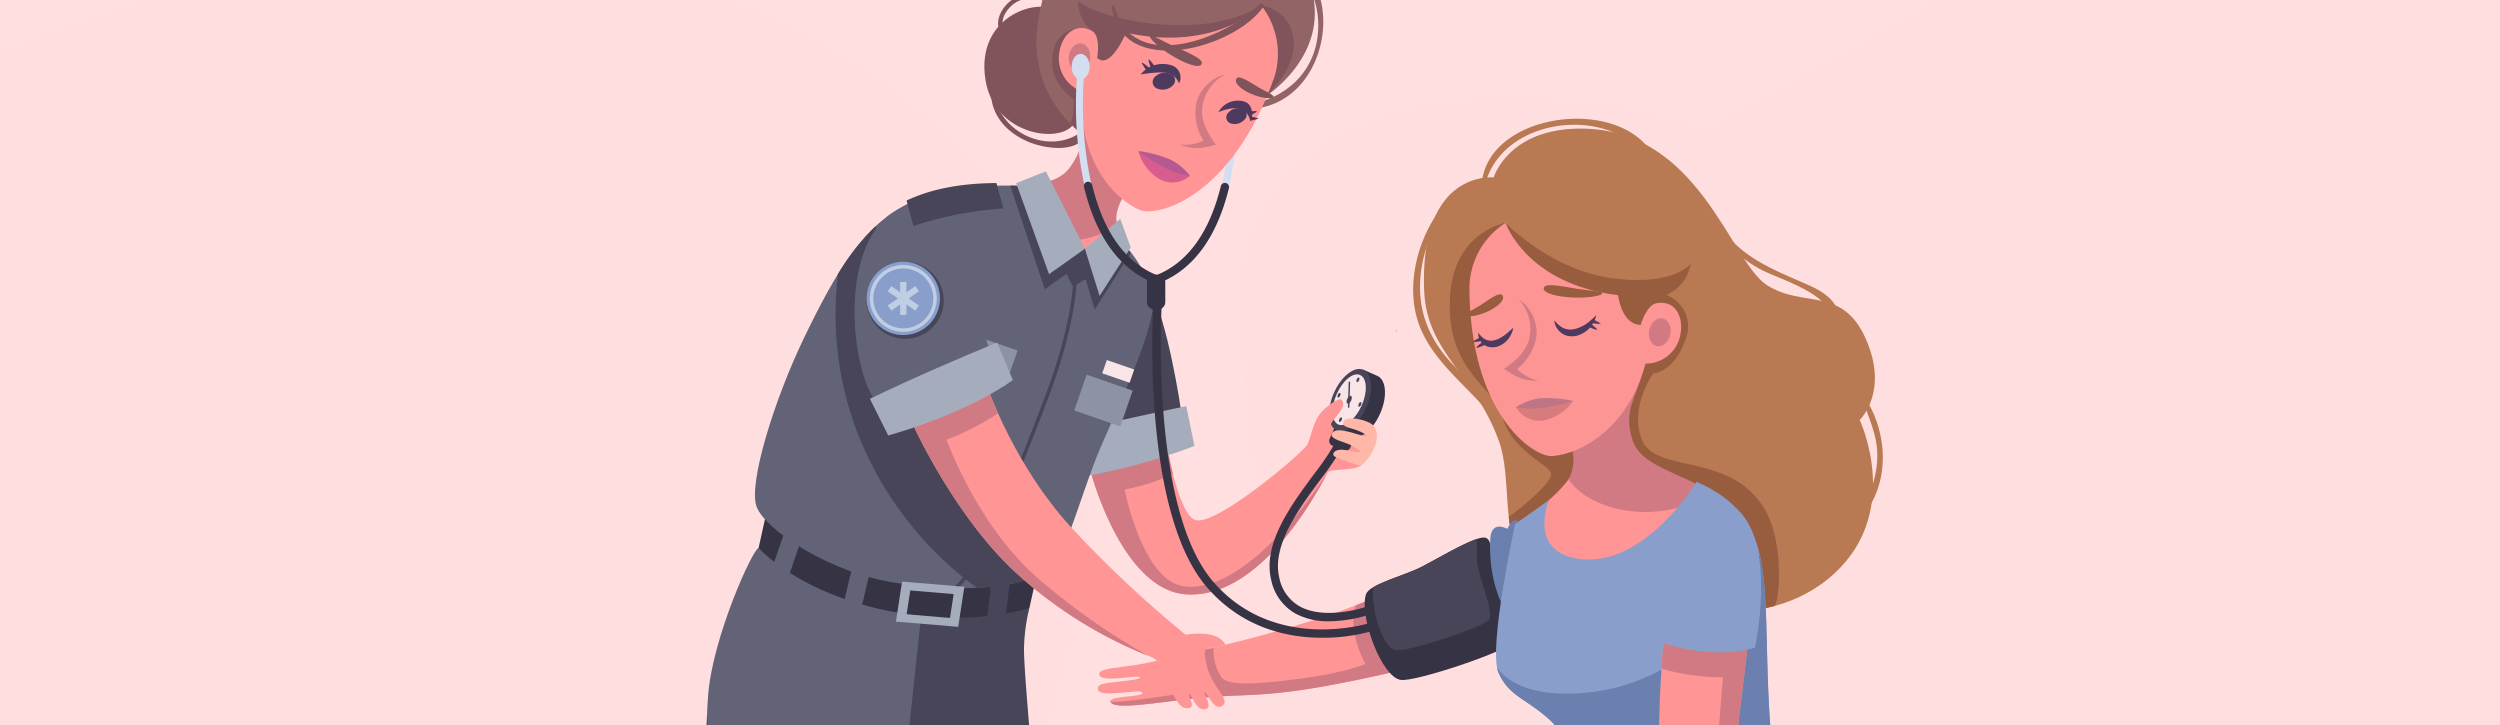<svg id="_5" data-name="5" xmlns="http://www.w3.org/2000/svg" xmlns:xlink="http://www.w3.org/1999/xlink" width="494.594" height="143.43" viewBox="0 0 494.594 143.43">
  <defs>
    <clipPath id="clip-path">
      <path id="Trazado_165776" data-name="Trazado 165776" d="M0,0H494.594V143.429H0Z" fill="#ffbfc1"/>
    </clipPath>
    <clipPath id="clip-path-2">
      <rect id="Rectángulo_43146" data-name="Rectángulo 43146" width="235.488" height="313.469" fill="none"/>
    </clipPath>
    <clipPath id="clip-path-4">
      <path id="Trazado_165782" data-name="Trazado 165782" d="M172.332,361.147a8.747,8.747,0,0,1,.518,3.279c-.172,1.381-1.433,2.433-1.036,3.625.346,1.035,2.261,1.3,4.717,1.15,2.328-.144,3.971-.748,4.315-1.784.495-1.482-1.266-2.818-1.438-4.027a27.941,27.941,0,0,1-.173-3.107Z" transform="translate(-171.738 -360.284)" fill="none"/>
    </clipPath>
    <linearGradient id="linear-gradient" x1="-14.378" y1="1.486" x2="-14.294" y2="1.486" gradientUnits="objectBoundingBox">
      <stop offset="0" stop-color="#ffb7a7"/>
      <stop offset="1" stop-color="#ff9595"/>
    </linearGradient>
    <clipPath id="clip-path-5">
      <path id="Trazado_165783" data-name="Trazado 165783" d="M125.527,359.212s.346,2.761-.689,3.969-8.989,3.719-8.989,3.719c.215,2.7,16.41,2.724,17.446-2.684A38.689,38.689,0,0,1,135.365,358Z" transform="translate(-115.848 -358.003)" fill="none"/>
    </clipPath>
    <linearGradient id="linear-gradient-2" x1="-4.942" y1="1.323" x2="-4.9" y2="1.323" xlink:href="#linear-gradient"/>
    <clipPath id="clip-path-7">
      <path id="Trazado_165792" data-name="Trazado 165792" d="M139.687,168.63c-7.594,2.3-17.713,5.353-27.01,6.847-9.061,3.279-16.2,2.246-16.087,4.087.067,1.087,2.823.863,5.094.639,1.575-.155,2.917-.311,2.964-.028.055.325-1.825.554-4.094.808-2.554.286-4.411.374-4.244,1.514.16,1.094,2.892.867,5.275.639,1.878-.179,3.54-.358,3.556.108.028.806-6.415.575-6.333,1.59.156,1.943,8.778.309,17.086-.56,8.918-.933,12.863.006,27.36-2.755s23.127-5.293,32.562-9.55l2.992-20.826c-4.373,3.913-31.526,15.188-39.12,17.489" transform="translate(-96.299 -151.141)" fill="none"/>
    </clipPath>
    <linearGradient id="linear-gradient-3" x1="-0.868" y1="3.638" x2="-0.858" y2="3.638" xlink:href="#linear-gradient"/>
    <clipPath id="clip-path-9">
      <path id="Trazado_165796" data-name="Trazado 165796" d="M207.385,128.286c2.206,5.428-5.2,10.074-11.637,16.246,0,0,6.075,10.028,18.572,8.963s20.739-15.764,20.739-15.764c-7.677-4.421-14.629-5.7-16.666-10.983-1.679-4.351-1.319-9.172-.346-13.791,0,0-9.371,9.079-10.662,15.328" transform="translate(-195.748 -112.958)" fill="none"/>
    </clipPath>
    <linearGradient id="linear-gradient-4" x1="-3.777" y1="4.934" x2="-3.757" y2="4.934" xlink:href="#linear-gradient"/>
    <clipPath id="clip-path-11">
      <path id="Trazado_165798" data-name="Trazado 165798" d="M184.6,90.586c.022,25.177,12.6,33.774,16.369,33.536,5.712-.36,15.068-5.556,18.464-18.283a6.968,6.968,0,0,0,6.917-5.82c.624-3.13-.784-6.707-4.547-6.172-2.172.216-3.31,4.321-3.31,4.321-3.8,0-4.488-5.868-4.488-5.868-18.2-2.225-22.267-14.315-22.267-14.315a15.518,15.518,0,0,0-7.137,12.6" transform="translate(-184.602 -77.985)" fill="#fd9595"/>
    </clipPath>
    <clipPath id="clip-path-13">
      <rect id="Rectángulo_43122" data-name="Rectángulo 43122" width="11.263" height="2.149" fill="none"/>
    </clipPath>
    <clipPath id="clip-path-14">
      <path id="Trazado_165813" data-name="Trazado 165813" d="M229.655,196.9a218.737,218.737,0,0,0,6.213,47.288h18.985s.69-3.279-11.736-6.559c0,0,.346-17.6,1.381-39s8.975-51.085-2.416-52.466a4.991,4.991,0,0,0-.605-.037c-9.176,0-12.159,26.114-11.821,50.779" transform="translate(-229.629 -146.122)" fill="none"/>
    </clipPath>
    <linearGradient id="linear-gradient-5" x1="-7.278" y1="1.956" x2="-7.247" y2="1.956" xlink:href="#linear-gradient"/>
    <clipPath id="clip-path-16">
      <path id="Trazado_165826" data-name="Trazado 165826" d="M137.393,129.06c-1.275,1.864-17.61,15.713-21.925,14.85-3.324-.664-5.624-13.957-5.624-13.957l-15.259,4.235s6.144,23.73,19.1,24.392c15.763.805,27.324-23.466,27.869-24.174s4.887-.265,6.411-1.262c.77-.5,3.41-5.406,2.884-7.3s-7.37-2.849-7.37-2.849l1.1-2.685c-6.261,1.047-5.91,6.888-7.184,8.752" transform="translate(-94.585 -120.308)" fill="none"/>
    </clipPath>
    <linearGradient id="linear-gradient-6" x1="-1.387" y1="5.458" x2="-1.372" y2="5.458" xlink:href="#linear-gradient"/>
    <clipPath id="clip-path-18">
      <path id="Trazado_165841" data-name="Trazado 165841" d="M86.038,62.452c-3.68,4.3-10.661,3.192-19.373,4.8,0,0,5.077,11.4,16.5,16.571s18.294,2.94,18.294,2.94C97.449,78.8,92.016,71.951,95.9,67.569c.865-6.322-4.943-18.005-4.943-18.005-.623,4.679-1.889,9.344-4.923,12.888" transform="translate(-66.665 -49.564)" fill="none"/>
    </clipPath>
    <linearGradient id="linear-gradient-7" x1="-0.95" y1="5.764" x2="-0.934" y2="5.764" xlink:href="#linear-gradient"/>
    <clipPath id="clip-path-20">
      <path id="Trazado_165843" data-name="Trazado 165843" d="M100.355,31.729s-3.1,7.455-5.72,4.981c0,0,.831-4.475-1.146-5.4-3.37-1.758-5.889,1.146-6.344,4.3A6.969,6.969,0,0,0,91.727,43.4c-1.038,13.131,6.052,21.148,11.316,23.391,3.479,1.481,18.2-2.434,26.609-26.166a15.515,15.515,0,0,0-2.531-14.258s-8.866,9.324-26.766,5.358" transform="translate(-87.065 -26.371)" fill="none"/>
    </clipPath>
    <linearGradient id="linear-gradient-8" x1="-1.33" y1="5.446" x2="-1.314" y2="5.446" xlink:href="#linear-gradient"/>
    <clipPath id="clip-path-22">
      <rect id="Rectángulo_43131" data-name="Rectángulo 43131" width="10.21" height="4.936" fill="none"/>
    </clipPath>
    <clipPath id="clip-path-23">
      <path id="Trazado_165868" data-name="Trazado 165868" d="M51.948,123.719s8.232,18.6,20.831,30.164A86.667,86.667,0,0,0,99.7,170.566c1.5.69,1.726,2.531,3.337,5.868,1.853,3.838,2.694,4.3,3.8,4.142,1.61-.23-.287-2.474.143-2.733.213-.127.517.679,1,1.485.491.825,1.165,1.651,2.113,1.473,1.84-.345-.519-3.246-.087-3.39.2-.065.583.7,1.1,1.464.615.913,1.412,1.825,2.29,1.324,1.9-1.082-1.4-3.347-2.595-6.866-1.138-3.343-.677-4.383-.677-4.383l4-.941c-1.757-3.2-7.855-1.931-7.855-1.931a222.331,222.331,0,0,1-22.782-21.4C72.433,132.6,67.135,117.334,67.135,117.334Z" transform="translate(-51.948 -117.334)" fill="none"/>
    </clipPath>
    <linearGradient id="linear-gradient-9" x1="-0.683" y1="3.39" x2="-0.67" y2="3.39" xlink:href="#linear-gradient"/>
    <clipPath id="clip-path-25">
      <path id="Trazado_165881" data-name="Trazado 165881" d="M148.8,122.618c-1.525,1.817-1.725,4.315-2.53,5.983,2.992,1.381,4.774-1.554,4.526-3.769.345-1.036,3.285-3.4,2.148-4.76a.442.442,0,0,0-.359-.146c-.926,0-2.933,1.677-3.785,2.691" transform="translate(-146.266 -119.927)" fill="none"/>
    </clipPath>
    <linearGradient id="linear-gradient-10" x1="-15.592" y1="21.242" x2="-15.485" y2="21.242" xlink:href="#linear-gradient"/>
  </defs>
  <path id="Trazado_156666" data-name="Trazado 156666" d="M0,0H494.594V143.429H0Z" fill="#ffdfe0"/>
  <g id="Enmascarar_grupo_249" data-name="Enmascarar grupo 249" clip-path="url(#clip-path)">
    <g id="Grupo_170629" data-name="Grupo 170629" transform="translate(-8.689 -240.274)">
      <rect id="Rectángulo_43083" data-name="Rectángulo 43083" width="519.746" height="349.477" rx="11" transform="translate(35.299 146.409)" fill="#ffdfe0"/>
      <g id="Grupo_170486" data-name="Grupo 170486" transform="translate(0 0)">
        <path id="Trazado_165206" data-name="Trazado 165206" d="M493.427,128.944C489.672,65.2,445.106,4.333,384.748.558,315.424-5.269,251.792,36.443,182.737,36.884,147.525,40.2,114.5,25.4,80.186,20.627,2.682,17.506-9.127,117.435,5.328,181.847,66.287,485.51,497.647,444.195,493.427,128.944Z" transform="translate(533.588 190.886) rotate(132)" fill="#ffdfe0"/>
        <path id="Trazado_165207" data-name="Trazado 165207" d="M.018,77.647C2.2,39.26,28.163,2.609,63.319.336,103.7-3.173,140.76,21.945,180.982,22.21c20.51,1.994,39.744-6.913,59.732-9.79,45.143-1.88,52.021,58.3,43.6,97.083C248.81,292.36-2.441,267.481.018,77.647Z" transform="translate(203.811 532.462) rotate(-81)" fill="#ffdfe0" opacity="0.388" style="mix-blend-mode: multiply;isolation: isolate"/>
        <path id="Trazado_165208" data-name="Trazado 165208" d="M.026,112.166C3.185,56.714,40.683,3.769,91.468.485c58.33-5.069,111.87,31.215,169.973,31.6,29.628,2.881,57.413-9.987,86.287-14.142,65.212-2.715,75.148,84.211,62.986,140.242C359.422,422.334-3.526,386.394.026,112.166Z" transform="matrix(0.695, -0.719, 0.719, 0.695, 232.726, 371.691)" fill="#ffdfe0" opacity="0.388" style="mix-blend-mode: multiply;isolation: isolate"/>
        <path id="Trazado_165209" data-name="Trazado 165209" d="M.026,112.166C3.185,56.714,40.683,3.769,91.468.485c58.33-5.069,111.87,31.215,169.973,31.6,29.628,2.881,57.413-9.987,86.287-14.142,65.212-2.715,75.148,84.211,62.986,140.242C359.422,422.334-3.526,386.394.026,112.166Z" transform="translate(224.016 231.237) rotate(90)" fill="#ffdfe0" opacity="0.388" style="mix-blend-mode: multiply;isolation: isolate"/>
      </g>
    </g>
    <g id="Grupo_170628" data-name="Grupo 170628" transform="translate(137 -20.846)">
      <g id="Grupo_170627" data-name="Grupo 170627" clip-path="url(#clip-path-2)">
        <g id="Grupo_170578" data-name="Grupo 170578">
          <g id="Grupo_170577" data-name="Grupo 170577" clip-path="url(#clip-path-2)">
            <path id="Trazado_165777" data-name="Trazado 165777" d="M176.4,75.031c-4.56,6.308-6.774,15.587-3.831,23.019,3.3,8.346,12.016,13.431,16.623,21.028a.439.439,0,0,0,.758-.444c-2.542-5.587-7.2-9.135-11.271-13.575-8.316-9.06-7.3-19.472-1.837-29.77a.256.256,0,0,0-.442-.258" transform="translate(-28.657 -12.537)" fill="#b97953"/>
            <rect id="Rectángulo_43111" data-name="Rectángulo 43111" width="96.303" height="89.975" transform="translate(133.926 219.504)" fill="#d4def1"/>
            <path id="Trazado_165778" data-name="Trazado 165778" d="M238.4,263.624H160.845v43.4c4.634,22.486,8.284,36.678,8.284,36.678a8.857,8.857,0,0,0,5.608,2.353,6.592,6.592,0,0,1,.2,2.192,3.27,3.27,0,0,1-.211.789c-.011.03-.026.061-.037.092-.094.228-.2.449-.314.665-.744,1.326-2.052,2.58-2.152,3.8h11.719a8.18,8.18,0,0,0-1.682-4.808,4.544,4.544,0,0,1-.764-1.578,22.636,22.636,0,0,1-.162-2.366,23.072,23.072,0,0,0,2.75-1.373s2.531-23.7.69-46.023-6.444-33.6-6.444-33.6h59.831s.086-.077.24-.23" transform="translate(-26.919 -44.12)" fill="#a5adbc"/>
            <path id="Trazado_165779" data-name="Trazado 165779" d="M255.81,279.732H160.656a4.372,4.372,0,0,1-4.371-4.372V268a4.372,4.372,0,0,1,4.371-4.372H255.81A4.372,4.372,0,0,1,260.182,268v7.364a4.372,4.372,0,0,1-4.372,4.372" transform="translate(-26.156 -44.12)" fill="#626376"/>
            <rect id="Rectángulo_43112" data-name="Rectángulo 43112" width="96.303" height="6.903" transform="translate(133.926 235.613)" fill="#a5adbc"/>
            <path id="Trazado_165780" data-name="Trazado 165780" d="M172.309,366.081c-.563,1.627-2.418,3.137-2.5,4.6-.074,1.266-.258,3.236,5.537,3.236,4.432,0,5.835-1.309,6.113-2.7.56-2.819-1.9-5.761-1.9-5.761Z" transform="translate(-28.415 -61.162)" fill="#363344"/>
            <path id="Trazado_165781" data-name="Trazado 165781" d="M131.436,366.019c-.346,2.186.805,4.948-.115,6.559s-25.09,2.258-25.2-.618c-.072-1.928,9.669-4.1,9.669-4.1Z" transform="translate(-17.761 -61.256)" fill="#363344"/>
          </g>
        </g>
        <g id="Grupo_170580" data-name="Grupo 170580" transform="translate(142.996 299.987)">
          <g id="Grupo_170579" data-name="Grupo 170579" clip-path="url(#clip-path-4)">
            <rect id="Rectángulo_43114" data-name="Rectángulo 43114" width="9.923" height="9.069" transform="translate(-0.32)" fill="url(#linear-gradient)"/>
          </g>
        </g>
        <g id="Grupo_170582" data-name="Grupo 170582" transform="translate(96.46 298.088)">
          <g id="Grupo_170581" data-name="Grupo 170581" clip-path="url(#clip-path-5)">
            <rect id="Rectángulo_43115" data-name="Rectángulo 43115" width="19.517" height="11.622" transform="translate(0 0)" fill="url(#linear-gradient-2)"/>
          </g>
        </g>
        <g id="Grupo_170584" data-name="Grupo 170584">
          <g id="Grupo_170583" data-name="Grupo 170583" clip-path="url(#clip-path-2)">
            <path id="Trazado_165784" data-name="Trazado 165784" d="M185.388,222.445s-43.837,9.32-48.67,17.6-7.594,31.066-10.01,49.705-4.833,44.873-4.833,44.873,6.213,6.213,15.878,1.726c0,0,10.7-25.2,12.082-46.253s5.523-34.518,5.523-34.518l35.207-27.959Z" transform="translate(-20.397 -37.228)" fill="#e7c9ce"/>
            <path id="Trazado_165785" data-name="Trazado 165785" d="M187.006,222.445s-43.837,9.32-48.67,17.6a28.293,28.293,0,0,0-2.214,5.154c4.17,9.459,8.312,23.61,8.657,50.535.235,18.339-8.675,35.67-13.238,42.212a15.925,15.925,0,0,0,7.83-1.6s10.7-25.2,12.082-46.253,5.523-34.517,5.523-34.517l35.207-27.959Z" transform="translate(-22.014 -37.228)" fill="#d7b5bb"/>
            <path id="Trazado_165786" data-name="Trazado 165786" d="M191.575,225.9S151.3,233.727,146.7,239.71s1.611,31.066,6.674,56.148,9.2,41.192,9.2,41.192,5.063,5.522,14.958-.231c0,0,2.531-23.7.69-46.023s-6.444-33.6-6.444-33.6h59.83a34.1,34.1,0,0,0,9.9-24.162c-.23-14.958-49.935-7.134-49.935-7.134" transform="translate(-24.282 -37.465)" fill="#f9e5e8"/>
            <path id="Trazado_165787" data-name="Trazado 165787" d="M195.858,225.9s-.687.133-1.889.379c3.689,12.874,30.654,13.888,30.654,13.888L226,251.215s-54.077-.92-55.227,1.151,8.974,19.1,9.9,39.81c.794,17.865-3.035,40.866-4.1,46.849a20.122,20.122,0,0,0,5.253-2.207s2.531-23.7.69-46.023-6.444-33.6-6.444-33.6H235.9a34.1,34.1,0,0,0,9.9-24.162c-.23-14.957-49.935-7.133-49.935-7.133" transform="translate(-28.566 -37.464)" fill="#e7c9ce"/>
            <path id="Trazado_165788" data-name="Trazado 165788" d="M187.591,65.255s-14.65-1.644-13.764,22.261c.46,12.426,9.9,16.569,14.727,29.685,2.918,7.919,0,18.467,5.868,26.233s22.092,4.66,22.092,4.66,22.091,8.974,37.278-3.452S260,113.232,260,113.232s5.868-5.523,1.208-16.051-12.332-5.973-19.58-10.633-13.384-30.961-36.856-30.961c-14.328,0-17.186,9.668-17.186,9.668" transform="translate(-29.085 -9.303)" fill="#b97953"/>
            <path id="Trazado_165789" data-name="Trazado 165789" d="M192.2,122.95c1.726,7.594,10.01,10.182,9.838,12.081s-6.4,7.013-8.4,8.32a28.938,28.938,0,0,0,1.285,6.163c4.438-2.05,14.015-6.888,14.015-6.888l1.553-15.533s-19.565-9.737-18.294-4.142" transform="translate(-32.156 -20.287)" fill="#985d3f"/>
            <path id="Trazado_165790" data-name="Trazado 165790" d="M190.958,77.986s-10.294,1.658-10.984,14.774c-.782,14.853,8.92,17.492,10.758,24.277,8.12-9.342,4.833-23.9.226-39.052" transform="translate(-30.113 -13.052)" fill="#985d3f"/>
            <path id="Trazado_165791" data-name="Trazado 165791" d="M244.667,135.044c-6.558-11.908-21.746-7.249-24.507-14.152-2.575-6.435,2.244-13.117,2.244-13.117s4.142-.172,6.386-6.731a6.673,6.673,0,0,0-3.8-8.8,8.1,8.1,0,0,0,4.833-6.213s-3.107,4.487-15.36,2.934-21.29-10.978-21.29-10.978l30.668,75.174c4.978,1.354,13.805,2.962,22.49.644.974-.26,2.1-11.927-1.666-18.759" transform="translate(-32.329 -13.052)" fill="#985d3f"/>
          </g>
        </g>
        <g id="Grupo_170586" data-name="Grupo 170586" transform="translate(80.183 125.846)">
          <g id="Grupo_170585" data-name="Grupo 170585" clip-path="url(#clip-path-7)">
            <rect id="Rectángulo_43117" data-name="Rectángulo 43117" width="88.733" height="54.107" transform="translate(-8.316 1.978) rotate(-13.627)" fill="url(#linear-gradient-3)"/>
          </g>
        </g>
        <g id="Grupo_170588" data-name="Grupo 170588">
          <g id="Grupo_170587" data-name="Grupo 170587" clip-path="url(#clip-path-2)">
            <path id="Trazado_165793" data-name="Trazado 165793" d="M157.113,164.343c-3.254,1.369-6.444,2.659-9.249,3.744-1.805,5.054,1.877,11.613,1.877,11.613s-3.566,1.61-11.851,2.761-15.506,1.83-16.684-.23a9.646,9.646,0,0,1-1.5-5.638l-1.956.345-5.293,8.744s-11.178,1.781-12.923,1.473c-.137-.024-.216-.062-.226-.113.156,1.943,8.779.309,17.086-.56,8.918-.933,12.863.006,27.36-2.756,6-1.142,11-2.246,15.458-3.449Z" transform="translate(-16.621 -27.504)" fill="#d27a84"/>
            <path id="Trazado_165794" data-name="Trazado 165794" d="M159.964,164.01c-1.381,4.315,3.107,16.4,6.9,16.913,2.987.407,21.056-5.7,22.092-7.421s-2.59-8.974-3.624-12.771,0-7.421-1.726-7.939-8.8,3.8-12.426,5.7-10.535,3.386-11.218,5.523" transform="translate(-26.729 -25.564)" fill="#363344"/>
            <path id="Trazado_165795" data-name="Trazado 165795" d="M195.1,148.885c-1.1-.964-2.171,1.458-2.171,1.458-3.531-1.732-3.376,2.143-3.376,2.143s-1.012,11.932,6.294,17.915Z" transform="translate(-31.715 -24.879)" fill="#6b80af"/>
          </g>
        </g>
        <g id="Grupo_170590" data-name="Grupo 170590" transform="translate(162.988 94.054)">
          <g id="Grupo_170589" data-name="Grupo 170589" clip-path="url(#clip-path-9)">
            <rect id="Rectángulo_43119" data-name="Rectángulo 43119" width="42.705" height="44.794" transform="translate(-3.523 0.301) rotate(-4.876)" fill="url(#linear-gradient-4)"/>
          </g>
        </g>
        <g id="Grupo_170592" data-name="Grupo 170592">
          <g id="Grupo_170591" data-name="Grupo 170591" clip-path="url(#clip-path-2)">
            <path id="Trazado_165797" data-name="Trazado 165797" d="M220.751,126.729c-1.9-6.087.852-8.174,2.158-14.032,0,0-13.705,7.832-15,14.082,1.257,1.233,1.769,5.042.187,7.794,5.494,7.6,20.579,8.544,28.016,2.393-6.554-4.007-13.761-5.095-15.366-10.237" transform="translate(-34.796 -18.861)" fill="#d27a84"/>
          </g>
        </g>
        <g id="Grupo_170594" data-name="Grupo 170594" transform="translate(153.707 64.934)">
          <g id="Grupo_170593" data-name="Grupo 170593" clip-path="url(#clip-path-11)">
            <rect id="Rectángulo_43121" data-name="Rectángulo 43121" width="46.944" height="50.313" transform="translate(-4.751 0.442) rotate(-5.599)" fill="#fd9595"/>
          </g>
        </g>
        <g id="Grupo_170599" data-name="Grupo 170599">
          <g id="Grupo_170598" data-name="Grupo 170598" clip-path="url(#clip-path-2)">
            <path id="Trazado_165799" data-name="Trazado 165799" d="M231.476,103.86c-.316,1.513-1.5,2.545-2.649,2.306s-1.823-1.659-1.507-3.172,1.5-2.545,2.649-2.306,1.823,1.66,1.507,3.172" transform="translate(-38.031 -16.845)" fill="#d27a84"/>
            <path id="Trazado_165800" data-name="Trazado 165800" d="M197.958,103.2a8.51,8.51,0,0,0-2.3-7.091,7.629,7.629,0,0,1,2.755,3.118,7.539,7.539,0,0,1,.848,4.056,10.305,10.305,0,0,1-3.835,6.65,8.187,8.187,0,0,0,4.2,2.289c-2.9.147-4.725-.871-6.791-2.348,2.566-1.689,4.744-3.824,5.122-6.674" transform="translate(-32.273 -16.085)" fill="#d27a84"/>
            <path id="Trazado_165801" data-name="Trazado 165801" d="M202.258,93.347c-.212,1.12,2.993,1.813,6.129,1.905,2.628.077,5.456-.364,5.433-.814-.027-.51-2.514-.511-5.018-.939-3.181-.543-6.346-1.192-6.544-.152" transform="translate(-33.848 -15.53)" fill="#985d3f"/>
            <path id="Trazado_165802" data-name="Trazado 165802" d="M191.068,95.266c.469,1.019-1.419,2.455-3.437,3.3-1.692.709-3.669.969-3.786.533-.133-.494,1.49-1.1,3-2.108,1.916-1.286,3.79-2.669,4.226-1.724" transform="translate(-30.767 -15.891)" fill="#985d3f"/>
            <path id="Trazado_165803" data-name="Trazado 165803" d="M206.953,120.18a29.935,29.935,0,0,0-6.667-.5,13.116,13.116,0,0,0-4.6,1.729,5.288,5.288,0,0,0,5.345,2.644,9.115,9.115,0,0,0,5.918-3.875" transform="translate(-32.75 -20.019)" fill="#d87b7c"/>
            <g id="Grupo_170597" data-name="Grupo 170597" transform="translate(162.94 99.546)" opacity="0.3" style="mix-blend-mode: multiply;isolation: isolate">
              <g id="Grupo_170596" data-name="Grupo 170596">
                <g id="Grupo_170595" data-name="Grupo 170595" clip-path="url(#clip-path-13)">
                  <path id="Trazado_165804" data-name="Trazado 165804" d="M200.725,121.594a16.357,16.357,0,0,1-5.018-.164l-.017-.03a10.713,10.713,0,0,1,4.789-1.754,20.4,20.4,0,0,1,6.474.523,39.323,39.323,0,0,1-6.228,1.425" transform="translate(-195.69 -119.555)" fill="#80689c"/>
                </g>
              </g>
            </g>
            <path id="Trazado_165805" data-name="Trazado 165805" d="M213.07,99.923a16.7,16.7,0,0,1-1.244,1.144,7.256,7.256,0,0,1-2.926,1.575,3.572,3.572,0,0,1-.4.085,3.7,3.7,0,0,1-.473.041,3.415,3.415,0,0,1-.749-.065,3.251,3.251,0,0,1-1.338-.614,6.051,6.051,0,0,1-1.172-1.163,3.188,3.188,0,0,0,.6,1.693,3.5,3.5,0,0,0,1.54,1.244,3.328,3.328,0,0,0,1.173.237,4.714,4.714,0,0,0,.53-.019,4.2,4.2,0,0,0,.6-.094,5.263,5.263,0,0,0,3.2-2.417,4.675,4.675,0,0,0,.654-1.645" transform="translate(-34.27 -16.723)" fill="#4e3a5e"/>
            <path id="Trazado_165806" data-name="Trazado 165806" d="M212.8,102.547s1.684.739,1.784.574-1.3-1.18-1.3-1.18Z" transform="translate(-35.614 -17.061)" fill="#4e3a5e"/>
            <path id="Trazado_165807" data-name="Trazado 165807" d="M213.523,101.627a9.74,9.74,0,0,0,1.955.174,8.65,8.65,0,0,0-1.641-.887Z" transform="translate(-35.735 -16.889)" fill="#4e3a5e"/>
            <path id="Trazado_165808" data-name="Trazado 165808" d="M186.722,103.907a2.444,2.444,0,0,0,.36,1.533,2.686,2.686,0,0,0,1.346,1.153,2.918,2.918,0,0,0,1.015.186,3.245,3.245,0,0,0,.535-.035,3.051,3.051,0,0,0,.464-.087,4.529,4.529,0,0,0,2.692-2.291,4.288,4.288,0,0,0,.495-1.456l-1.1.973a8.975,8.975,0,0,1-1.121.828,4.783,4.783,0,0,1-1.273.6,2.57,2.57,0,0,1-2.454-.366,4.453,4.453,0,0,1-.955-1.039" transform="translate(-31.247 -17.223)" fill="#4e3a5e"/>
            <path id="Trazado_165809" data-name="Trazado 165809" d="M188.036,106.8s-1.656.775-1.762.613,1.258-1.208,1.258-1.208Z" transform="translate(-31.174 -17.774)" fill="#4e3a5e"/>
            <path id="Trazado_165810" data-name="Trazado 165810" d="M187.246,105.894a9.625,9.625,0,0,1-1.948.217,8.531,8.531,0,0,1,1.607-.921Z" transform="translate(-31.011 -17.604)" fill="#4e3a5e"/>
            <path id="Trazado_165811" data-name="Trazado 165811" d="M201.378,143.168l-6.672,4.694s-5.382,24.527-3.311,29.36,5.548,5.113,10.381,9.6-2.071,12.082-4.833,22.667c0,0,1.611,8.974,20.711,11.736s31.525-2.3,31.525-2.3c1.381-9.9-3.126-16.593-4.142-33.137-1.611-26.233,2.071-39.12-14.441-46.253,0,0-10.412,17.258-23.529,15.187-9.885-1.56-5.691-11.553-5.691-11.553" transform="translate(-31.952 -23.352)" fill="#8a9ecb"/>
            <path id="Trazado_165812" data-name="Trazado 165812" d="M245.08,188.668c-.866-14.106-.2-24.351-1.97-31.92,0,0-9.306,26.858-37.38,27.548-10.145.249-13.529-3.75-14.557-5.1a4.6,4.6,0,0,0,.264.908c2.072,4.832,5.549,5.113,10.381,9.6s-2.072,12.082-4.833,22.667c0,0,1.61,8.974,20.71,11.736s31.526-2.3,31.526-2.3c1.381-9.9-3.127-16.593-4.142-33.137" transform="translate(-31.994 -26.233)" fill="#6b80af"/>
          </g>
        </g>
        <g id="Grupo_170601" data-name="Grupo 170601" transform="translate(191.199 121.667)">
          <g id="Grupo_170600" data-name="Grupo 170600" clip-path="url(#clip-path-14)">
            <rect id="Rectángulo_43124" data-name="Rectángulo 43124" width="26.227" height="98.069" transform="translate(-0.313 -0.002)" fill="url(#linear-gradient-5)"/>
          </g>
        </g>
        <g id="Grupo_170603" data-name="Grupo 170603">
          <g id="Grupo_170602" data-name="Grupo 170602" clip-path="url(#clip-path-2)">
            <path id="Trazado_165814" data-name="Trazado 165814" d="M188.183,66.264c3.8-14.823,29.233-16.178,33.871-1.356a.408.408,0,0,0,.786-.217c-2.257-16.63-34.039-14.257-35.328,1.483-.032.388.577.459.671.091" transform="translate(-31.381 -8.912)" fill="#b97953"/>
            <path id="Trazado_165815" data-name="Trazado 165815" d="M243.977,79.733a20.372,20.372,0,0,0,7.551,7.343c3.675,2.241,15.88,5.207,14.535,11.276a.536.536,0,0,0,1.033.285c1.587-4.223-2.129-6.632-5.528-8.14C254.931,87.549,249,85.452,244.493,79.43a.3.3,0,0,0-.516.3" transform="translate(-40.824 -13.271)" fill="#b97953"/>
            <path id="Trazado_165816" data-name="Trazado 165816" d="M278,119.764c1.047,3.576,2.705,6.633,2.873,10.45.186,4.264-1.2,7.941-3.021,11.724a.354.354,0,0,0,.61.357c4.979-6.509,4.4-16.092,0-22.726a.254.254,0,0,0-.461.195" transform="translate(-46.493 -19.992)" fill="#b97953"/>
            <path id="Trazado_165817" data-name="Trazado 165817" d="M167.259,103.759l-.174-.346.077-.038.174.346Z" transform="translate(-27.963 -17.301)" fill="#b97953"/>
            <path id="Trazado_165818" data-name="Trazado 165818" d="M243.218,242.231s.345-17.6,1.381-39c.43-8.88,2.047-19.186,2.981-28.3l-16.531-1.315c-.341,2.731-.609,5.611-.813,8.585a45.151,45.151,0,0,0,12.178,1.7c-2.7,29.135-2.037,56.894-1.208,59.657.518,1.726,6.731,2.934,6.731,5.236h7.018s.69-3.28-11.736-6.559" transform="translate(-38.532 -29.055)" fill="#d27a84"/>
            <path id="Trazado_165819" data-name="Trazado 165819" d="M228.831,171.709s10.7,4.143,19.675,1.381c0,0,4.487-20.71-3.8-27.614s-14.842,13.807-15.878,26.232" transform="translate(-38.297 -24.117)" fill="#8a9ecb"/>
            <path id="Trazado_165820" data-name="Trazado 165820" d="M184.645,169.091c.945-1.4-1.565-7.291-2.177-10.375-.449-2.257,0-4.437-.268-5.61-2.859.95-7.927,3.945-10.818,5.44-2.846,1.472-7.291,2.669-9.651,4.142-.445,4.178,1.8,12.056,4.522,12.43,2.4.331,17.447-4.626,18.392-6.028" transform="translate(-27.058 -25.624)" fill="#474557"/>
            <path id="Trazado_165821" data-name="Trazado 165821" d="M83.425,25.363c-1.984-2.394-5.929-2.18-8.27-.453-1.986,1.466-3.74,4.826-1.489,6.836.442.394,1.094-.249.654-.654-2.075-1.908.162-4.956,2.068-5.962,2.417-1.276,4.529-.54,6.853.47a.152.152,0,0,0,.183-.238" transform="translate(-12.152 -3.948)" fill="#80545a"/>
            <path id="Trazado_165822" data-name="Trazado 165822" d="M70.98,45.79c-.476,5.153,2.966,8.971,7.566,10.82,3.356,1.349,10.173,2.329,11.591-2.256a.384.384,0,0,0-.636-.37c-6.518,5.827-17.934.659-17.954-8.195a.284.284,0,0,0-.567,0" transform="translate(-11.872 -7.618)" fill="#80545a"/>
            <path id="Trazado_165823" data-name="Trazado 165823" d="M136.041,13.555c6.512,2.112,10.189,8.243,10,14.959-.22,7.738-5.316,13.254-12.764,14.971-.535.123-.432,1.033.133.977,15.955-1.609,19.155-28.237,2.851-31.7a.412.412,0,0,0-.218.794" transform="translate(-22.246 -2.134)" fill="#926466"/>
            <path id="Trazado_165824" data-name="Trazado 165824" d="M82.686,227.645l1.333-.131L82.9,216.761l-11.824,1.214-.01-.1-9.255,1.047,1.177,10.647,1.684-.165,1.791,12.7a5.285,5.285,0,0,0,.862,2.51,5.348,5.348,0,0,0,.655.8c.061.061.123.121.187.179q.191.175.4.331a5.276,5.276,0,0,0,3.747,1.03l6.658-.716a5.248,5.248,0,0,0,4.793-5.667Z" transform="translate(-10.345 -36.277)" fill="#626376"/>
            <path id="Trazado_165825" data-name="Trazado 165825" d="M110.168,83.81a.691.691,0,0,1-.248-1.336c17.76-6.8,14.61-39.684,14.577-40.014a.691.691,0,0,1,.615-.757.665.665,0,0,1,.757.615c.145,1.4,3.292,34.262-15.453,41.446a.724.724,0,0,1-.248.045" transform="translate(-18.322 -6.978)" fill="#d4def1"/>
          </g>
        </g>
        <g id="Grupo_170605" data-name="Grupo 170605" transform="translate(78.755 100.173)">
          <g id="Grupo_170604" data-name="Grupo 170604" clip-path="url(#clip-path-16)">
            <rect id="Rectángulo_43126" data-name="Rectángulo 43126" width="56.789" height="39.078" transform="translate(0 0)" fill="url(#linear-gradient-6)"/>
          </g>
        </g>
        <g id="Grupo_170607" data-name="Grupo 170607">
          <g id="Grupo_170606" data-name="Grupo 170606" clip-path="url(#clip-path-2)">
            <path id="Trazado_165827" data-name="Trazado 165827" d="M141.582,136.316s-15.241,24.318-28.53,22.592c-8.19-1.063-11.736-19.157-11.736-19.157a37.728,37.728,0,0,0,9.569-3.068c-.665-2.626-1.04-4.791-1.04-4.791l-15.259,4.235s6.144,23.73,19.1,24.392c15.764.805,27.324-23.466,27.87-24.174a.3.3,0,0,1,.027-.029" transform="translate(-15.83 -22.073)" fill="#d27a84"/>
            <path id="Trazado_165828" data-name="Trazado 165828" d="M86.519,132.176l24.371-14.6s-2.531-17.719-6.421-24.708C94.937,97.6,80.53,124.758,86.519,132.176" transform="translate(-14.243 -15.542)" fill="#474557"/>
            <path id="Trazado_165829" data-name="Trazado 165829" d="M80.754,128.737c10.127-2.863,20.3-5.072,30.443-7.2l1.636,7.877a118.918,118.918,0,0,1-29.9,7.133Z" transform="translate(-13.515 -20.34)" fill="#a5adbc"/>
            <path id="Trazado_165830" data-name="Trazado 165830" d="M21.714,363.028c-.518,3.452,2.934,5.868,2.761,8.8s-15.015,2.934-15.361-.172,5.524-4.833,5.7-8.284,6.9-.346,6.9-.346" transform="translate(-1.523 -60.541)" fill="#363344"/>
            <path id="Trazado_165831" data-name="Trazado 165831" d="M68.689,362.381c.1,3.452-2.137,6.095-1.212,8.972,1.065,3.312,23.684,2.877,24.375.46,1.151-4.027-13.64-4.354-15.291-7.683-.858-1.729.271-4.051.271-4.051Z" transform="translate(-11.255 -60.262)" fill="#363344"/>
            <path id="Trazado_165832" data-name="Trazado 165832" d="M73.447,169.494a36.467,36.467,0,0,0-1.067,8.172c0,8.227,6.269,71.052,6.9,76.629,1.726,15.187,2.072,58.334.691,64.893s-4.142,11.736-12.426,12.426-10.562-7.337-11.736-12.426c-2.071-8.975-2.416-52.122-3.8-61.786s-11.391-58.68-11.391-58.68l7.939-29.341Z" transform="translate(-6.799 -28.348)" fill="#474557"/>
            <path id="Trazado_165833" data-name="Trazado 165833" d="M45.884,167.706l-2.531,23.7-5.523,3.451s-3.452,46.369-3.8,63.282-2.071,50.05-3.8,58.68S23.678,328.9,17.81,329.247,6.419,324.069,6.074,315.785s1.381-48.67,1.036-61.1S1.995,205.7,3.657,184.274c.883-11.361,8.8-28.822,9.972-29.033,2.455.038,32.255,12.465,32.255,12.465" transform="translate(-0.553 -25.981)" fill="#626376"/>
            <path id="Trazado_165834" data-name="Trazado 165834" d="M8.836,323.968c-1.841-13.346,2.387-49.916,1.841-64.663-.46-12.426-5.888-46.769-7.259-64.112-.838,21.716,3.369,54.542,3.692,66.183.346,12.426-1.381,52.811-1.035,61.1.261,6.281,3.5,10.973,7.607,12.725-2.074-1.78-3.923-4.541-4.846-11.23" transform="translate(-0.554 -32.667)" fill="#474557"/>
            <path id="Trazado_165835" data-name="Trazado 165835" d="M69.276,165.841c-17.3,5-41.953-.116-53.572-11.886l1.421-6.4c13.694,12.308,31.62,16.131,53.571,11.886Z" transform="translate(-2.628 -24.694)" fill="#363344"/>
            <path id="Trazado_165836" data-name="Trazado 165836" d="M86.948,49.907c-2.58,3.846-15.52,2.261-17.358-8.669-2.222-13.2,11.378-16.779,14.337-13.432,7,7.918,4.818,19.421,3.021,22.1" transform="translate(-11.606 -4.456)" fill="#80545a"/>
            <path id="Trazado_165837" data-name="Trazado 165837" d="M91.609,47.963A22.837,22.837,0,0,1,81.917,26.1C83.906,9.569,95.859-1.219,109.83.111c14.441,1.374,17.934,10.838,17.934,10.838A11.726,11.726,0,0,1,136.7,21.615c1.224,11.383-9.484,18.174-9.484,18.174Z" transform="translate(-13.678 0)" fill="#926466"/>
            <path id="Trazado_165838" data-name="Trazado 165838" d="M127.89,26.17c-12.581,7.684-33.712,2.059-36.223-1a7.491,7.491,0,0,0,2.591,5.937l-1.612,8.46,7.413,5.429,24.8-11.883Z" transform="translate(-15.34 -4.212)" fill="#80545a"/>
            <path id="Trazado_165839" data-name="Trazado 165839" d="M135.172,26.371a7.3,7.3,0,0,1,6.318,6.391c.917,5.868-5.33,11.44-5.33,11.44Z" transform="translate(-22.622 -4.413)" fill="#80545a"/>
            <path id="Trazado_165840" data-name="Trazado 165840" d="M95.056,52.615l-.184-8.329-3.5-12.621s-6.688-.286-5.814,7.974c.374,3.535,4.1,6.106,4.1,6.106a10.948,10.948,0,0,1-.57,4.852l3.054,2.941Z" transform="translate(-14.305 -5.299)" fill="#80545a"/>
          </g>
        </g>
        <g id="Grupo_170609" data-name="Grupo 170609" transform="translate(55.508 41.269)">
          <g id="Grupo_170608" data-name="Grupo 170608" clip-path="url(#clip-path-18)">
            <rect id="Rectángulo_43128" data-name="Rectángulo 43128" width="50.265" height="47.954" transform="translate(-14.805 32.732) rotate(-65.662)" fill="url(#linear-gradient-7)"/>
          </g>
        </g>
        <g id="Grupo_170611" data-name="Grupo 170611">
          <g id="Grupo_170610" data-name="Grupo 170610" clip-path="url(#clip-path-2)">
            <path id="Trazado_165842" data-name="Trazado 165842" d="M85.961,62.135c3.819-5.106,1.92-7.991,2.639-13.949,0,0,10.314,11.951,9.448,18.274-1.6.744-3.512,4.976-2.545,6.959-2.519,1.777-11.468,6.418-21.59-.683a20.048,20.048,0,0,1-5.852-6.069c7.515-1.595,14.673-.218,17.9-4.532" transform="translate(-11.391 -8.064)" fill="#d27a84"/>
          </g>
        </g>
        <g id="Grupo_170613" data-name="Grupo 170613" transform="translate(72.494 21.958)">
          <g id="Grupo_170612" data-name="Grupo 170612" clip-path="url(#clip-path-20)">
            <rect id="Rectángulo_43130" data-name="Rectángulo 43130" width="51.91" height="54.717" transform="translate(-10.419 39.353) rotate(-75.712)" fill="url(#linear-gradient-8)"/>
          </g>
        </g>
        <g id="Grupo_170618" data-name="Grupo 170618">
          <g id="Grupo_170617" data-name="Grupo 170617" clip-path="url(#clip-path-2)">
            <path id="Trazado_165844" data-name="Trazado 165844" d="M89.415,37.826c-.206,1.531.567,2.9,1.729,3.057s2.271-.958,2.477-2.489-.567-2.9-1.729-3.057-2.271.958-2.476,2.489" transform="translate(-14.959 -5.911)" fill="#d27a84"/>
            <path id="Trazado_165845" data-name="Trazado 165845" d="M120.327,48.614a8.507,8.507,0,0,1,4.53-5.919,7.633,7.633,0,0,0-3.638,2.022,7.539,7.539,0,0,0-2.15,3.542,10.309,10.309,0,0,0,1.4,7.548,8.19,8.19,0,0,1-4.723.758c2.686,1.1,4.746.754,7.187.05-1.858-2.447-3.2-5.187-2.605-8" transform="translate(-19.371 -7.145)" fill="#d27a84"/>
            <path id="Trazado_165846" data-name="Trazado 165846" d="M113.354,44.8a2.815,2.815,0,0,1-3.09.657,1.377,1.377,0,0,1-.517-2.286,2.811,2.811,0,0,1,3.089-.658,1.378,1.378,0,0,1,.518,2.287" transform="translate(-18.298 -7.08)" fill="#4e3a5e"/>
            <path id="Trazado_165847" data-name="Trazado 165847" d="M106.474,42.314a5.679,5.679,0,0,1,6.285-1.755,2.528,2.528,0,0,1,1.315,3.544,3.283,3.283,0,0,0-2.132-2.037c-1.631-.444-5.467.248-5.467.248" transform="translate(-17.819 -6.737)" fill="#4e3a5e"/>
            <path id="Trazado_165848" data-name="Trazado 165848" d="M109.591,40.536s-1.017-1.482-1.2-1.386.416,1.676.416,1.676Z" transform="translate(-18.134 -6.551)" fill="#4e3a5e"/>
            <path id="Trazado_165849" data-name="Trazado 165849" d="M108.348,41.017s-1.472-1.211-1.582-1.116.9,1.594.9,1.594Z" transform="translate(-17.867 -6.677)" fill="#4e3a5e"/>
            <path id="Trazado_165850" data-name="Trazado 165850" d="M130.425,53.009a2.609,2.609,0,0,1-2.822.707,1.262,1.262,0,0,1-.333-2.123,2.607,2.607,0,0,1,2.822-.705,1.26,1.26,0,0,1,.333,2.122" transform="translate(-21.228 -8.488)" fill="#4e3a5e"/>
            <path id="Trazado_165851" data-name="Trazado 165851" d="M124.949,51.232a4.4,4.4,0,0,1,5.266-2.062c1.569.573,1.722,3.017,1.046,3.828a3,3,0,0,0-1.829-2.376c-1.818-.627-4.483.609-4.483.609" transform="translate(-20.911 -8.184)" fill="#4e3a5e"/>
            <path id="Trazado_165852" data-name="Trazado 165852" d="M131.993,51.558s1.7-.259,1.739-.062-1.474.823-1.474.823Z" transform="translate(-22.09 -8.606)" fill="#4e3a5e"/>
            <path id="Trazado_165853" data-name="Trazado 165853" d="M132.393,52.718a7.819,7.819,0,0,1,1.773.4,7.41,7.41,0,0,1-1.705.421Z" transform="translate(-22.157 -8.823)" fill="#4e3a5e"/>
            <path id="Trazado_165854" data-name="Trazado 165854" d="M118.929,39.115c-.445,1.05-3.5-.153-6.156-1.817-2.229-1.394-4.336-3.331-4.067-3.693.3-.409,2.376.97,4.7,2,2.948,1.314,5.942,2.532,5.528,3.506" transform="translate(-18.189 -5.612)" fill="#80545a"/>
            <path id="Trazado_165855" data-name="Trazado 165855" d="M129.171,43.768c-.428,1.037,1.515,2.4,3.566,3.16,1.719.639,3.7.821,3.8.381.113-.5-1.533-1.035-3.08-1.987-1.964-1.209-3.893-2.516-4.291-1.554" transform="translate(-21.608 -7.269)" fill="#80545a"/>
            <path id="Trazado_165856" data-name="Trazado 165856" d="M105.95,60.915a29.931,29.931,0,0,1,6.451,1.753,13.1,13.1,0,0,1,3.758,3.161,5.287,5.287,0,0,1-5.919.712,9.116,9.116,0,0,1-4.29-5.625" transform="translate(-17.732 -10.195)" fill="#d85d8e"/>
            <g id="Grupo_170616" data-name="Grupo 170616" transform="translate(88.218 50.72)" opacity="0.3" style="mix-blend-mode: multiply;isolation: isolate">
              <g id="Grupo_170615" data-name="Grupo 170615">
                <g id="Grupo_170614" data-name="Grupo 170614" clip-path="url(#clip-path-22)">
                  <path id="Trazado_165857" data-name="Trazado 165857" d="M111.348,64.334a16.34,16.34,0,0,0,4.786,1.517l.026-.022a10.7,10.7,0,0,0-3.931-3.249,20.392,20.392,0,0,0-6.278-1.664,39.267,39.267,0,0,0,5.4,3.419" transform="translate(-105.95 -60.915)" fill="#65529c"/>
                </g>
              </g>
            </g>
            <path id="Trazado_165858" data-name="Trazado 165858" d="M66.8,69.186s-12.657-.805-21.515,3.451S31.016,85.869,24.573,99.216c-5.869,12.158-11.046,28.764-9.435,33.367s14.51,13.254,27.844,15.187c17.486,2.536,26.923-.23,30.145-2.762s6.443-15.647,10.125-24.162S94.341,96.68,93.576,91.4c-.659-4.551-4.341-9.038-4.341-9.038l-9.123-.734Z" transform="translate(-2.484 -11.569)" fill="#626376"/>
            <rect id="Rectángulo_43132" data-name="Rectángulo 43132" width="7.492" height="9.641" transform="translate(52.747 94.119) rotate(-70.947)" fill="#8e92a5"/>
            <path id="Trazado_165859" data-name="Trazado 165859" d="M41.949,78.752a44.932,44.932,0,0,0-7.489,9.515c-3.517,30.509,13.742,52.255,27.528,62.052,6.1-.283,10.27-1.432,12.759-2.707-14.776-17.955-29.945-60.607-32.8-68.86" transform="translate(-5.69 -13.18)" fill="#474557"/>
            <path id="Trazado_165860" data-name="Trazado 165860" d="M62.176,153.085l-.338-.6c4.912-2.728,14.185-27.056,18.144-37.444,5.431-14.262,5.671-22.756,5.671-22.839l.691.013c0,.086-.239,8.683-5.719,23.07-6.586,17.285-13.927,35.291-18.449,37.8" transform="translate(-10.349 -15.43)" fill="#474557"/>
            <path id="Trazado_165861" data-name="Trazado 165861" d="M76.865,69.146l-1.346-.008,6.816,20.5,4.306-3.046,1.267,2.544,2.508-1.505,1.8,6.021L99.39,82.362l-.5-.6-8.627-.134Z" transform="translate(-12.639 -11.571)" fill="#474557"/>
            <path id="Trazado_165862" data-name="Trazado 165862" d="M82.782,65.746,90.5,81.06l-7.087,5.032L76.905,68.071Z" transform="translate(-12.871 -11.003)" fill="#a5adbc"/>
            <path id="Trazado_165863" data-name="Trazado 165863" d="M93.232,82.95l2.912,9.326,6.167-9.583-2.082-5.658Z" transform="translate(-15.603 -12.892)" fill="#a5adbc"/>
            <path id="Trazado_165864" data-name="Trazado 165864" d="M42.339,112.151l22.718-10.212c-2.18-5.724-3.791-32.394-16.591-27.889s-11.419,29.587-6.127,38.1" transform="translate(-6.443 -12.307)" fill="#626376"/>
            <path id="Trazado_165865" data-name="Trazado 165865" d="M56.629,94.969a7.623,7.623,0,1,1-7.623-7.738,7.681,7.681,0,0,1,7.623,7.738" transform="translate(-6.926 -14.599)" fill="#474557"/>
            <path id="Trazado_165866" data-name="Trazado 165866" d="M55.881,94.48a7.249,7.249,0,1,1-7.249-7.249,7.249,7.249,0,0,1,7.249,7.249" transform="translate(-6.926 -14.599)" fill="#8a9ecb"/>
            <path id="Trazado_165867" data-name="Trazado 165867" d="M48.76,101.223a6.616,6.616,0,1,1,6.616-6.616,6.623,6.623,0,0,1-6.616,6.616m0-12.54a5.924,5.924,0,1,0,5.924,5.924,5.931,5.931,0,0,0-5.924-5.924" transform="translate(-7.053 -14.726)" fill="#bfcee2"/>
            <rect id="Rectángulo_43133" data-name="Rectángulo 43133" width="1.241" height="6.51" transform="translate(41.086 76.626)" fill="#bfcee2"/>
            <rect id="Rectángulo_43134" data-name="Rectángulo 43134" width="6.666" height="1.243" transform="matrix(0.819, -0.574, 0.574, 0.819, 38.619, 81.284)" fill="#bfcee2"/>
            <rect id="Rectángulo_43135" data-name="Rectángulo 43135" width="1.243" height="6.666" transform="translate(38.619 78.478) rotate(-54.98)" fill="#bfcee2"/>
          </g>
        </g>
        <g id="Grupo_170620" data-name="Grupo 170620" transform="translate(43.254 97.697)">
          <g id="Grupo_170619" data-name="Grupo 170619" clip-path="url(#clip-path-23)">
            <rect id="Rectángulo_43137" data-name="Rectángulo 43137" width="63.335" height="63.646" transform="translate(0 0)" fill="url(#linear-gradient-9)"/>
          </g>
        </g>
        <g id="Grupo_170622" data-name="Grupo 170622">
          <g id="Grupo_170621" data-name="Grupo 170621" clip-path="url(#clip-path-2)">
            <path id="Trazado_165869" data-name="Trazado 165869" d="M154.068,131.17l-2.16-.948a1.035,1.035,0,0,1-.533-1.364l.948-2.16,4.057,1.779-.948,2.16a1.035,1.035,0,0,1-1.364.532" transform="translate(-25.319 -21.204)" fill="#363344"/>
            <path id="Trazado_165870" data-name="Trazado 165870" d="M161.1,114.1l-2.739-1.2-1.275,2.905a11.335,11.335,0,0,0-2.719,6.2l-1.276,2.91,2.739,1.2c1.775.778,4.4-1.285,5.85-4.6s1.2-6.637-.58-7.416" transform="translate(-25.62 -18.894)" fill="#363344"/>
            <path id="Trazado_165871" data-name="Trazado 165871" d="M158.631,120.276c-1.455,3.317-4.073,5.375-5.848,4.6s-2.035-4.1-.58-7.416,4.072-5.375,5.848-4.6,2.034,4.1.58,7.416" transform="translate(-25.315 -18.861)" fill="#474557"/>
            <path id="Trazado_165872" data-name="Trazado 165872" d="M157.865,120.1c-1.187,2.706-3.265,4.411-4.64,3.807s-1.53-3.286-.342-5.993,3.264-4.41,4.64-3.806,1.529,3.286.342,5.992" transform="translate(-25.452 -19.076)" fill="#f9e5e8"/>
            <path id="Trazado_165873" data-name="Trazado 165873" d="M156.323,120.025c-.187.425-.513.693-.729.6s-.24-.515-.054-.941.513-.693.729-.6.241.516.054.941" transform="translate(-26.01 -19.927)" fill="#474557"/>
            <path id="Trazado_165874" data-name="Trazado 165874" d="M158.281,115.286c-.11.25-.3.407-.428.351s-.142-.3-.032-.553.3-.407.428-.351.142.3.032.553" transform="translate(-26.4 -19.2)" fill="#474557"/>
            <path id="Trazado_165875" data-name="Trazado 165875" d="M154.128,124.755c-.11.25-.3.407-.428.351s-.142-.3-.032-.553.3-.407.428-.351.142.3.032.553" transform="translate(-25.705 -20.784)" fill="#474557"/>
            <path id="Trazado_165876" data-name="Trazado 165876" d="M153.775,118.955c-.11.25-.3.407-.428.351s-.142-.3-.032-.553.3-.407.429-.351.142.3.032.553" transform="translate(-25.646 -19.814)" fill="#474557"/>
            <path id="Trazado_165877" data-name="Trazado 165877" d="M158.741,121.133c-.11.25-.3.407-.428.351s-.142-.3-.032-.553.3-.407.428-.351.142.3.032.553" transform="translate(-26.477 -20.178)" fill="#474557"/>
            <path id="Trazado_165878" data-name="Trazado 165878" d="M155.875,120.884a.144.144,0,0,1-.14-.147l.142-4.888a.144.144,0,0,1,.288.008l-.142,4.888a.144.144,0,0,1-.148.14" transform="translate(-26.064 -19.365)" fill="#474557"/>
            <path id="Trazado_165879" data-name="Trazado 165879" d="M148.916,165.517a13.817,13.817,0,0,1-6.537-1.445,9.922,9.922,0,0,1-4.952-6.781c-1.713-7.114,3.95-14.763,8.5-20.909a51.564,51.564,0,0,0,4.029-5.928.829.829,0,1,1,1.47.765,52.54,52.54,0,0,1-4.166,6.148c-4.346,5.87-9.753,13.175-8.22,19.538a8.326,8.326,0,0,0,4.125,5.708c5.268,2.829,13.346-.05,13.426-.08a.828.828,0,1,1,.566,1.557,26.807,26.807,0,0,1-8.239,1.428" transform="translate(-22.947 -21.758)" fill="#363344"/>
            <path id="Trazado_165880" data-name="Trazado 165880" d="M157.753,133.715c-.356.241-1.5-.313-2.708-.732-1.649-.574-3.282-.9-2.761-1.754.868-1.419,4.987.324,5.132-.195.064-.225-1.076-1.056-2.371-1.56-1.693-.658-3.616-1.075-3.1-2.077.908-1.771,6.588,1.035,6.822.526.108-.235-.843-.728-1.965-1.145-1.313-.489-2.892-.618-2.664-1.56.362-1.5,5.022-.483,5.956.629,2.129,2.531-.937,6.921-2.339,7.868" transform="translate(-25.415 -20.83)" fill="#ffb7a7"/>
          </g>
        </g>
        <g id="Grupo_170624" data-name="Grupo 170624" transform="translate(121.787 99.856)">
          <g id="Grupo_170623" data-name="Grupo 170623" clip-path="url(#clip-path-25)">
            <rect id="Rectángulo_43139" data-name="Rectángulo 43139" width="7.811" height="10.056" transform="translate(0 0)" fill="url(#linear-gradient-10)"/>
          </g>
        </g>
        <g id="Grupo_170626" data-name="Grupo 170626">
          <g id="Grupo_170625" data-name="Grupo 170625" clip-path="url(#clip-path-2)">
            <path id="Trazado_165882" data-name="Trazado 165882" d="M107.411,88.3a.724.724,0,0,1-.248-.045c-6.839-2.622-11.53-8.981-13.945-18.9a.689.689,0,1,1,1.34-.326c2.3,9.451,6.709,15.486,13.1,17.935a.691.691,0,0,1-.247,1.336" transform="translate(-15.598 -11.463)" fill="#a5adbc"/>
            <path id="Trazado_165883" data-name="Trazado 165883" d="M110.14,88.433a.829.829,0,0,1-.3-1.6c6.314-2.42,10.681-8.376,12.985-17.705a.816.816,0,0,1,1-.606.827.827,0,0,1,.6,1c-2.44,9.886-7.147,16.23-14,18.854a.827.827,0,0,1-.3.056" transform="translate(-18.294 -11.463)" fill="#363344"/>
            <path id="Trazado_165884" data-name="Trazado 165884" d="M93.538,65.393a.69.69,0,0,1-.67-.527A76.472,76.472,0,0,1,91.36,42.319a.68.68,0,0,1,.757-.615.689.689,0,0,1,.615.757,75.131,75.131,0,0,0,1.475,22.079.688.688,0,0,1-.506.834.643.643,0,0,1-.163.019" transform="translate(-15.248 -6.979)" fill="#d4def1"/>
            <path id="Trazado_165885" data-name="Trazado 165885" d="M107.378,88.387a.835.835,0,0,1-.3-.056c-6.907-2.648-11.636-9.072-14.057-19.092a.829.829,0,0,1,1.612-.39c2.281,9.46,6.67,15.495,13.038,17.936a.829.829,0,0,1-.3,1.6" transform="translate(-15.565 -11.417)" fill="#363344"/>
            <path id="Trazado_165886" data-name="Trazado 165886" d="M110.1,97.209h-.6a1.51,1.51,0,0,1-1.51-1.51V91.816a1.51,1.51,0,0,1,1.51-1.51h.6a1.51,1.51,0,0,1,1.51,1.51V95.7a1.51,1.51,0,0,1-1.51,1.51" transform="translate(-18.073 -15.113)" fill="#363344"/>
            <path id="Trazado_165887" data-name="Trazado 165887" d="M142.85,163.231c-6.82,0-15.81-1.885-22.821-10.032-12.839-14.925-10.684-53.893-10.585-55.544a.829.829,0,0,1,1.655.1c-.024.4-2.216,39.948,10.188,54.365,12.243,14.232,30.988,8.2,31.179,8.141a.828.828,0,0,1,.525,1.571,35.794,35.794,0,0,1-10.142,1.4" transform="translate(-18.284 -16.213)" fill="#363344"/>
            <path id="Trazado_165888" data-name="Trazado 165888" d="M93.651,40.361c0,1.4-.8,2.531-1.779,2.531s-1.779-1.133-1.779-2.531.8-2.531,1.779-2.531,1.779,1.133,1.779,2.531" transform="translate(-15.078 -6.331)" fill="#d4def1"/>
            <path id="Trazado_165889" data-name="Trazado 165889" d="M77.267,155.091c-12.254-10.528-18.294-27.615-18.294-27.615a51.984,51.984,0,0,0,10.173-5.228c-1.346-3-2.01-4.915-2.01-4.915l-15.188,6.386s8.232,18.6,20.832,30.164a85.855,85.855,0,0,0,25.984,16.295,133.53,133.53,0,0,1-21.5-15.087" transform="translate(-8.694 -19.637)" fill="#d27a84"/>
            <path id="Trazado_165890" data-name="Trazado 165890" d="M42.153,117.554c8.432-4.079,18-8.187,25.17-11.134l3.107,7.421c-5.865,4.2-15.315,8.324-24.652,10.962Z" transform="translate(-7.055 -17.81)" fill="#a5adbc"/>
            <path id="Trazado_165891" data-name="Trazado 165891" d="M49.553,163.225l-1.213,7.918,12.319,1.028,1.213-7.918Zm9.482,7.192-8.582-.717.724-4.722,8.582.717Z" transform="translate(-8.09 -27.317)" fill="#a5adbc"/>
            <rect id="Rectángulo_43140" data-name="Rectángulo 43140" width="9.274" height="3.624" transform="matrix(0.23, -0.973, 0.973, 0.23, 29.625, 141.401)" fill="#626376"/>
            <rect id="Rectángulo_43141" data-name="Rectángulo 43141" width="9.274" height="3.624" transform="translate(58.056 144.796) rotate(-83.086)" fill="#474557"/>
            <rect id="Rectángulo_43142" data-name="Rectángulo 43142" width="9.274" height="3.624" transform="translate(15.432 134.202) rotate(-71.128)" fill="#626376"/>
            <path id="Trazado_165892" data-name="Trazado 165892" d="M2.345,230.708l18.113-.159-.013,13.22a5.25,5.25,0,0,1-5.252,5.244l-6.694.153a5.3,5.3,0,0,1-5.419-5.328Z" transform="translate(-0.392 -38.584)" fill="#8e92a5"/>
            <path id="Trazado_165893" data-name="Trazado 165893" d="M2.506,233.6l17.949-.24,0-2.816-18.115.16Z" transform="translate(-0.392 -38.584)" fill="#626376"/>
            <path id="Trazado_165894" data-name="Trazado 165894" d="M8.33,244.117l-.69-13.434-5.3.047.734,13.131a5.3,5.3,0,0,0,5.42,5.327l3.317-.076a5.289,5.289,0,0,1-3.485-5" transform="translate(-0.392 -38.607)" fill="#626376"/>
            <path id="Trazado_165895" data-name="Trazado 165895" d="M0,218.219l21.2-.384.209,10.809-21.127.282Z" transform="translate(0 -36.456)" fill="#8e92a5"/>
            <path id="Trazado_165896" data-name="Trazado 165896" d="M0,218.242l9.31-.266.209,10.81-9.241.163Z" transform="translate(0 -36.48)" fill="#626376"/>
            <rect id="Rectángulo_43143" data-name="Rectángulo 43143" width="7.493" height="9.641" transform="translate(75.528 102.058) rotate(-70.947)" fill="#8e92a5"/>
            <rect id="Rectángulo_43144" data-name="Rectángulo 43144" width="2.781" height="5.737" transform="matrix(0.326, -0.945, 0.945, 0.326, 81.06, 94.703)" fill="#f9e5e8"/>
            <path id="Trazado_165897" data-name="Trazado 165897" d="M99.658,26.632c1.948,14.276,24.287,8.127,29.958-.124.291-.425-.357-.912-.708-.546-6.295,6.576-25.2,14.273-28.726.526-.09-.35-.57-.192-.525.144" transform="translate(-16.678 -4.323)" fill="#80545a"/>
            <path id="Trazado_165898" data-name="Trazado 165898" d="M70.016,73.564a70.42,70.42,0,0,0-17.789,3.46l-1.366-5.033c4.918-2.334,10.9-3.429,17.787-3.46Z" transform="translate(-8.512 -11.469)" fill="#474557"/>
          </g>
        </g>
      </g>
    </g>
  </g>
</svg>
